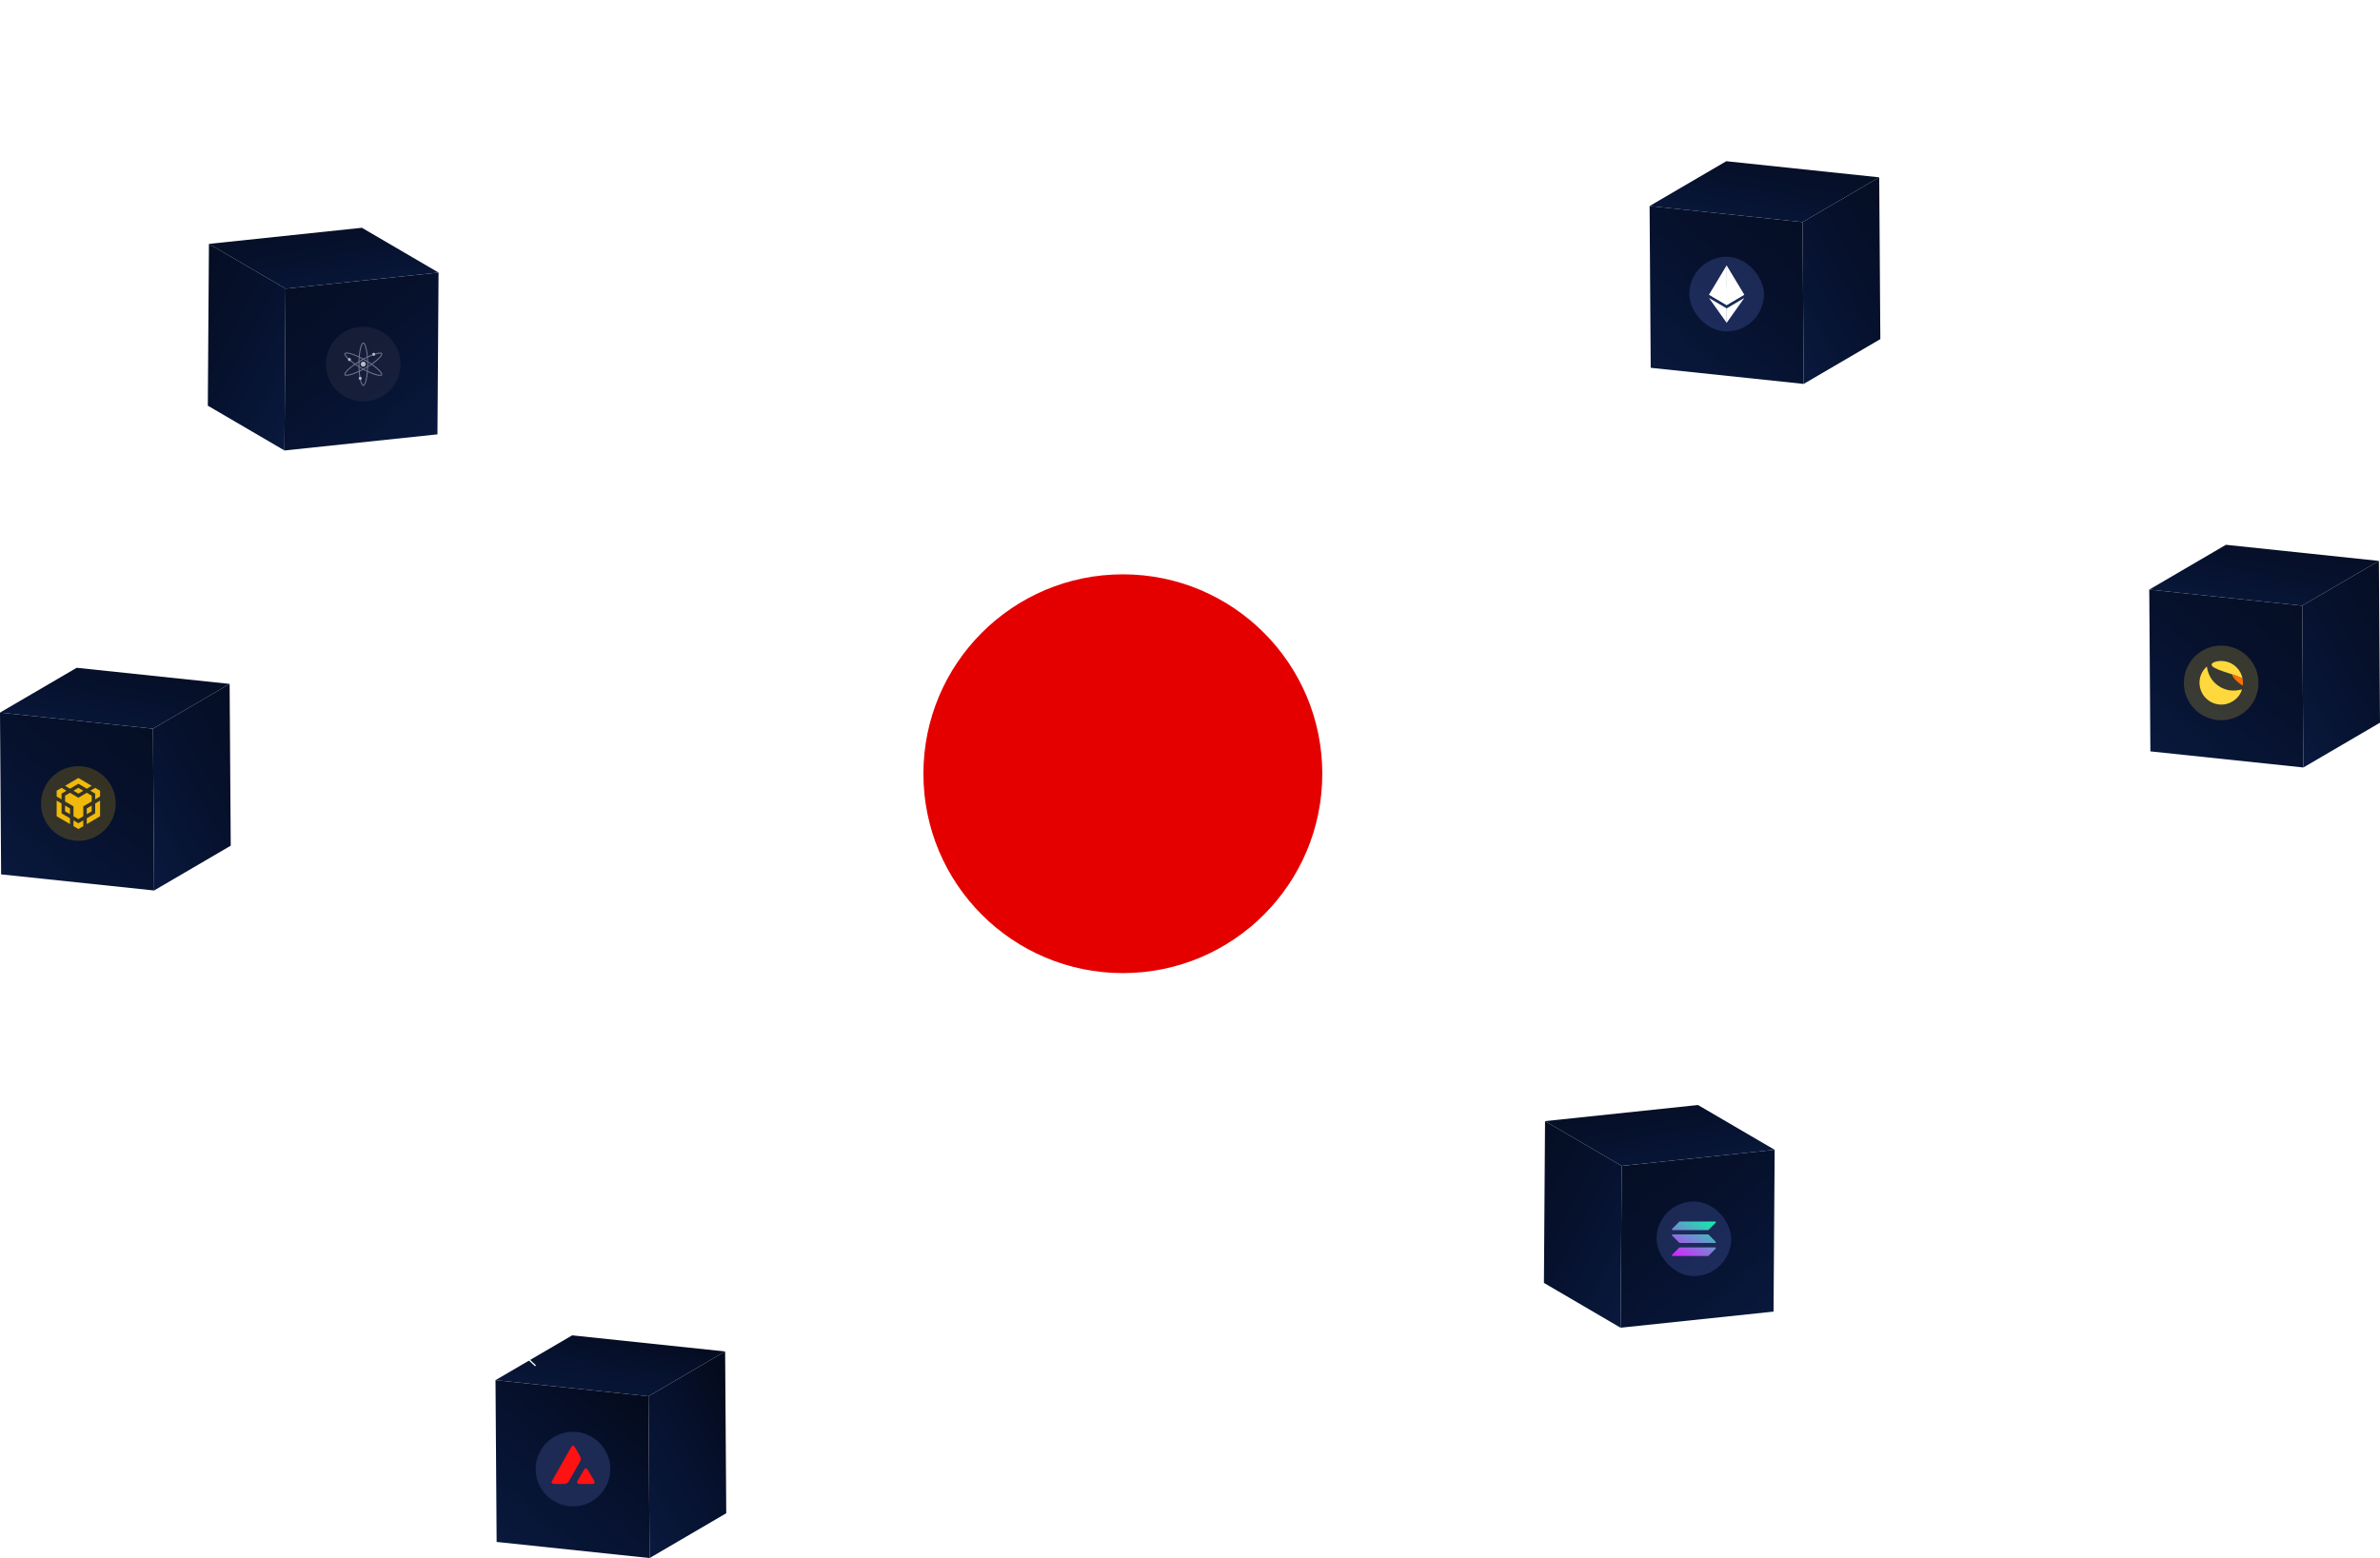 <?xml version="1.0" encoding="UTF-8" standalone="no"?>
<svg
   width="828.572"
   height="542.564"
   viewBox="0 0 828.572 542.564"
   fill="none"
   version="1.1"
   id="svg440"
   sodipodi:docname="Header.svg"
   inkscape:version="1.1.2 (b8e25be833, 2022-02-05)"
   xmlns:inkscape="http://www.inkscape.org/namespaces/inkscape"
   xmlns:sodipodi="http://sodipodi.sourceforge.net/DTD/sodipodi-0.dtd"
   xmlns="http://www.w3.org/2000/svg"
   xmlns:svg="http://www.w3.org/2000/svg">
  <sodipodi:namedview
     id="namedview442"
     pagecolor="#505050"
     bordercolor="#eeeeee"
     borderopacity="1"
     inkscape:pageshadow="0"
     inkscape:pageopacity="0"
     inkscape:pagecheckerboard="0"
     showgrid="false"
     inkscape:zoom="0.73267548"
     inkscape:cx="329.85353"
     inkscape:cy="317.76397"
     inkscape:window-width="1920"
     inkscape:window-height="1017"
     inkscape:window-x="-8"
     inkscape:window-y="-8"
     inkscape:window-maximized="1"
     inkscape:current-layer="svg440" />
  <path
     d="m 24.653,286.993 74.575,-129.976"
     stroke="#ffffff"
     stroke-width="0.451"
     stroke-dasharray="5.41, 10.82"
     id="path2" />
  <path
     d="M 579.086,428.43 139.453,138.892"
     stroke="#ffffff"
     stroke-width="0.451"
     stroke-dasharray="5.41, 10.82"
     id="path4" />
  <path
     d="m 758.31,255.162 -200.938,155.313"
     stroke="#ffffff"
     stroke-width="0.451"
     stroke-dasharray="5.41, 10.82"
     id="path6" />
  <path
     d="m 590.484,104.016 -363.983,382.198"
     stroke="#ffffff"
     stroke-width="0.451"
     stroke-dasharray="5.41, 10.82"
     id="path8" />
  <path
     d="m 650.706,119.892 -519.595,13.8"
     stroke="#ffffff"
     stroke-width="0.451"
     stroke-dasharray="5.41, 10.82"
     id="path10" />
  <path
     d="M 799.153,232.543 0.424,295.115"
     stroke="#ffffff"
     stroke-width="0.427"
     stroke-dasharray="5.12, 10.25"
     id="path12" />
  <path
     d="m 259.626,517.065 297.746,-72.755"
     stroke="#ffffff"
     stroke-width="0.451"
     stroke-dasharray="5.41, 10.82"
     id="path14" />
  <path
     d="m 785.01,195.324 -182.3,-79.907"
     stroke="#ffffff"
     stroke-width="0.451"
     stroke-dasharray="5.41, 10.82"
     id="path16" />
  <path
     d="m 99.032,156.868 -26.683,-15.6 0.39,-56.34 26.683,15.59 z"
     fill="url(#paint0_linear_213_4578)"
     id="path18"
     style="fill:url(#paint0_linear_213_4578)" />
  <path
     d="m 99.422,100.517 -26.683,-15.59 53.246,-5.61 26.693,15.6 z"
     fill="url(#paint1_linear_213_4578)"
     id="path20"
     style="fill:url(#paint1_linear_213_4578)" />
  <path
     d="m 152.678,94.918 -0.39,56.34 -53.256,5.61 0.39,-56.35 z"
     fill="url(#paint2_linear_213_4578)"
     id="path22"
     style="fill:url(#paint2_linear_213_4578)" />
  <path
     d="m 627.936,133.692 26.683,-15.6 -0.39,-56.34 -26.683,15.59 z"
     fill="url(#paint3_linear_213_4578)"
     id="path24"
     style="fill:url(#paint3_linear_213_4578)" />
  <path
     d="m 627.546,77.342 26.683,-15.59 -53.246,-5.61 -26.693,15.6 z"
     fill="url(#paint4_linear_213_4578)"
     id="path26"
     style="fill:url(#paint4_linear_213_4578)" />
  <path
     d="m 574.29,71.742 0.39,56.34 53.256,5.61 -0.39,-56.35 z"
     fill="url(#paint5_linear_213_4578)"
     id="path28"
     style="fill:url(#paint5_linear_213_4578)" />
  <path
     d="m 801.889,267.264 26.683,-15.6 -0.389,-56.34 -26.683,15.59 z"
     fill="url(#paint6_linear_213_4578)"
     id="path30"
     style="fill:url(#paint6_linear_213_4578)" />
  <path
     d="m 801.5,210.914 26.683,-15.59 -53.246,-5.61 -26.693,15.6 z"
     fill="url(#paint7_linear_213_4578)"
     id="path32"
     style="fill:url(#paint7_linear_213_4578)" />
  <path
     d="m 748.244,205.314 0.389,56.34 53.256,5.61 -0.389,-56.35 z"
     fill="url(#paint8_linear_213_4578)"
     id="path34"
     style="fill:url(#paint8_linear_213_4578)" />
  <path
     d="m 564.183,462.353 -26.683,-15.6 0.389,-56.34 26.683,15.59 z"
     fill="url(#paint9_linear_213_4578)"
     id="path36"
     style="fill:url(#paint9_linear_213_4578)" />
  <path
     d="m 564.572,406.003 -26.683,-15.59 53.246,-5.61 26.693,15.6 z"
     fill="url(#paint10_linear_213_4578)"
     id="path38"
     style="fill:url(#paint10_linear_213_4578)" />
  <path
     d="m 617.828,400.403 -0.389,56.34 -53.256,5.61 0.39,-56.35 z"
     fill="url(#paint11_linear_213_4578)"
     id="path40"
     style="fill:url(#paint11_linear_213_4578)" />
  <path
     d="m 226.152,542.564 26.683,-15.6 -0.389,-56.34 -26.683,15.59 z"
     fill="url(#paint12_linear_213_4578)"
     id="path42"
     style="fill:url(#paint12_linear_213_4578)" />
  <path
     d="m 225.763,486.214 26.683,-15.59 -53.246,-5.61 -26.693,15.6 z"
     fill="url(#paint13_linear_213_4578)"
     id="path44"
     style="fill:url(#paint13_linear_213_4578)" />
  <path
     d="m 172.507,480.614 0.389,56.34 53.256,5.61 -0.389,-56.35 z"
     fill="url(#paint14_linear_213_4578)"
     id="path46"
     style="fill:url(#paint14_linear_213_4578)" />
  <path
     d="m 53.646,310.096 26.683,-15.6 -0.389,-56.34 -26.683,15.59 z"
     fill="url(#paint15_linear_213_4578)"
     id="path48"
     style="fill:url(#paint15_linear_213_4578)" />
  <path
     d="m 53.256,253.746 26.683,-15.59 -53.246,-5.61 L 0,248.146 Z"
     fill="url(#paint16_linear_213_4578)"
     id="path50"
     style="fill:url(#paint16_linear_213_4578)" />
  <path
     d="m 6.17496e-5,248.146 0.389,56.34 53.256,5.61 -0.39,-56.35 z"
     fill="url(#paint17_linear_213_4578)"
     id="path52"
     style="fill:url(#paint17_linear_213_4578)" />
  <path
     d="M 186.426,475.614 3.989,305.268"
     stroke="#ffffff"
     stroke-width="0.451"
     stroke-dasharray="5.41, 10.82"
     id="path54" />
  <g
     clip-path="url(#clip0_213_4578)"
     id="g86"
     transform="translate(3.27038e-5,-136.707)">
    <path
       d="m 353.948,369.168 -14.338,17.38 5.895,0.4 18.441,-17.698 4.972,-10.839 z"
       fill="url(#paint18_radial_213_4578)"
       id="path56"
       style="fill:url(#paint18_radial_213_4578)" />
    <path
       d="m 453.702,398.82 -8.002,-17.602 -3.54,11.253 6.06,25.052 7.079,3.443 z"
       fill="url(#paint19_radial_213_4578)"
       id="path58"
       style="fill:url(#paint19_radial_213_4578)" />
    <path
       d="m 356.303,448.952 -15.646,-18.786 -5.523,-1.184 9.476,16.843 14.364,17.271 6.226,1.942 z"
       fill="url(#paint20_radial_213_4578)"
       id="path60"
       style="fill:url(#paint20_radial_213_4578)" />
    <path
       d="m 428.732,456.458 -24.047,6.955 -14.971,8.966 8.181,2.341 22.05,-6.404 15.88,-9.324 z"
       fill="url(#paint21_radial_213_4578)"
       id="path62"
       style="fill:url(#paint21_radial_213_4578)" />
    <path
       d="m 345.505,386.948 -5.895,-0.4 -4.917,20.246 0.441,22.187 5.523,1.185 5.399,-21.788 z"
       fill="url(#paint22_radial_213_4578)"
       id="path64"
       style="fill:url(#paint22_radial_213_4578)" />
    <path
       d="m 448.22,417.523 -13.125,17.394 -6.363,21.541 7.093,2.534 13.428,-18.084 6.046,-19.942 z"
       fill="url(#paint23_radial_213_4578)"
       id="path66"
       style="fill:url(#paint23_radial_213_4578)" />
    <path
       d="m 391.367,352.517 -22.449,5.894 -4.972,10.839 18.455,4.394 24.405,-6.515 3.981,-10.288 z"
       fill="url(#paint24_radial_213_4578)"
       id="path68"
       style="fill:url(#paint24_radial_213_4578)" />
    <path
       d="m 430.619,364.154 -19.833,-7.313 -3.98,10.288 16.279,18.593 19.075,6.749 3.54,-11.252 z"
       fill="url(#paint25_radial_213_4578)"
       id="path70"
       style="fill:url(#paint25_radial_213_4578)" />
    <path
       d="m 395.705,446.128 -23.854,-7.12 -15.549,9.944 8.897,16.086 24.515,7.341 14.971,-8.966 z"
       fill="url(#paint26_radial_213_4578)"
       id="path72"
       style="fill:url(#paint26_radial_213_4578)" />
    <path
       d="m 365.448,413.584 -19.392,-5.206 -5.399,21.788 15.646,18.786 15.549,-9.944 z"
       fill="url(#paint27_radial_213_4578)"
       id="path74"
       style="fill:url(#paint27_radial_213_4578)" />
    <path
       d="m 414.698,428.252 -18.992,17.876 8.979,17.285 24.047,-6.955 6.363,-21.541 z"
       fill="url(#paint28_radial_213_4578)"
       id="path76"
       style="fill:url(#paint28_radial_213_4578)" />
    <path
       d="m 382.401,373.644 -18.455,-4.394 -18.441,17.698 0.551,21.43 19.391,5.206 17.932,-17.05 z"
       fill="url(#paint29_radial_213_4578)"
       id="path78"
       style="fill:url(#paint29_radial_213_4578)" />
    <path
       d="m 408.748,404.081 -25.369,-7.548 -17.932,17.051 6.404,25.424 23.854,7.12 18.993,-17.876 z"
       fill="url(#paint30_radial_213_4578)"
       id="path80"
       style="fill:url(#paint30_radial_213_4578)" />
    <path
       d="m 442.16,392.471 -19.075,-6.749 -14.337,18.359 5.95,24.171 20.397,6.665 13.125,-17.394 z"
       fill="url(#paint31_radial_213_4578)"
       id="path82"
       style="fill:url(#paint31_radial_213_4578)" />
    <path
       d="m 406.806,367.129 -24.405,6.515 0.978,22.889 25.369,7.548 14.337,-18.359 z"
       fill="url(#paint32_radial_213_4578)"
       id="path84"
       style="fill:url(#paint32_radial_213_4578)" />
  </g>
  <g
     filter="url(#filter0_f_213_4578)"
     id="g90"
     transform="translate(3.27038e-5,-136.707)">
    <circle
       cx="390.909"
       cy="406.141"
       r="69.433"
       fill="#e50000"
       id="circle88" />
  </g>
  <g
     clip-path="url(#clip1_213_4578)"
     id="g102"
     transform="translate(3.27038e-5,-136.707)">
    <path
       fill-rule="evenodd"
       clip-rule="evenodd"
       d="m 27.285,403.51 c 7.18,0 13,5.82 13,13 0,7.18 -5.82,13 -13,13 -7.18,0 -13,-5.82 -13,-13 0,-7.18 5.82,-13 13,-13 z"
       fill="#f0b90b"
       fill-opacity="0.2"
       id="path92" />
    <path
       d="m 21.43,416.51 0.009,3.437 2.921,1.719 v 2.013 l -4.63,-2.716 v -5.458 z m 0,-3.438 v 2.003 l -1.701,-1.006 v -2.003 l 1.701,-1.006 1.709,1.006 z m 4.15,-1.006 1.701,-1.006 1.709,1.006 -1.709,1.006 z"
       fill="#f0b90b"
       id="path94" />
    <path
       d="m 22.659,419.235 v -2.013 l 1.701,1.007 v 2.003 z m 2.921,3.152 1.701,1.006 1.709,-1.006 v 2.003 l -1.709,1.006 -1.701,-1.006 z m 5.85,-10.321 1.701,-1.006 1.709,1.006 v 2.003 l -1.709,1.006 v -2.003 z m 1.701,7.881 0.009,-3.437 1.701,-1.006 v 5.458 l -4.63,2.715 v -2.012 z"
       fill="#f0b90b"
       id="path96" />
    <path
       d="m 31.91,419.235 -1.701,0.997 v -2.003 l 1.701,-1.007 z"
       fill="#f0b90b"
       id="path98" />
    <path
       d="m 31.911,413.785 0.009,2.012 -2.929,1.719 v 3.446 l -1.701,0.997 -1.701,-0.997 v -3.446 l -2.929,-1.719 v -2.012 l 1.708,-1.007 2.911,1.728 2.929,-1.728 1.709,1.007 z m -9.252,-3.437 4.622,-2.725 4.63,2.725 -1.701,1.007 -2.929,-1.728 -2.921,1.728 z"
       fill="#f0b90b"
       id="path100" />
  </g>
  <g
     clip-path="url(#clip2_213_4578)"
     id="g112"
     transform="translate(3.27038e-5,-136.707)">
    <path
       d="m 773.286,387.51 c 7.18,0 13,-5.821 13,-13 0,-7.18 -5.82,-13 -13,-13 -7.18,0 -13,5.82 -13,13 0,7.179 5.82,13 13,13 z"
       fill="#ffd83d"
       fill-opacity="0.2"
       id="path104" />
    <path
       d="m 770.757,367.319 c 1.523,-0.569 3.236,-0.57 4.787,-0.102 2.019,0.626 3.723,2.15 4.614,4.062 0.245,0.545 0.481,1.113 0.504,1.719 -1.135,-0.658 -2.379,-1.084 -3.626,-1.473 -1.994,-0.719 -4.082,-1.218 -5.969,-2.206 -0.44,-0.263 -1,-0.532 -1.119,-1.079 -0.049,-0.473 0.452,-0.737 0.809,-0.921 z"
       fill="#ffd83d"
       id="path106" />
    <path
       d="m 766.162,371.921 c 0.441,-1.196 1.164,-2.306 2.145,-3.129 0.25,2.053 1.123,4.037 2.566,5.529 1.731,1.798 4.195,2.902 6.703,2.86 0.996,0.031 1.97,-0.199 2.941,-0.385 -0.956,3.453 -4.74,5.745 -8.246,5.194 -2.117,-0.27 -4.071,-1.524 -5.25,-3.293 -1.33,-1.955 -1.665,-4.551 -0.859,-6.776 z"
       fill="#ffd83d"
       id="path108" />
    <path
       d="m 777.037,371.525 c 1.246,0.389 2.49,0.815 3.625,1.473 l 0.077,0.04 c 0.105,0.792 0.182,1.599 0.042,2.392 -0.571,-0.242 -1.034,-0.667 -1.517,-1.042 -0.931,-0.775 -1.882,-1.662 -2.227,-2.863 z"
       fill="#ff6f03"
       id="path110" />
  </g>
  <rect
     x="588.113"
     y="89.417"
     width="26"
     height="26"
     rx="13"
     fill="#7390fe"
     fill-opacity="0.2"
     id="rect114" />
  <g
     clip-path="url(#clip3_213_4578)"
     id="g128"
     transform="translate(3.27038e-5,-136.707)">
    <path
       d="m 601.111,229.124 -0.134,0.456 v 13.224 l 0.134,0.134 6.139,-3.629 z"
       fill="#ffffff"
       id="path116" />
    <path
       d="m 601.111,229.124 -6.138,10.185 6.138,3.629 v -6.419 z"
       fill="#ffffff"
       id="path118" />
    <path
       d="m 601.111,244.1 -0.075,0.092 v 4.711 l 0.075,0.221 6.142,-8.65 z"
       fill="#ffffff"
       id="path120" />
    <path
       d="M 601.111,249.124 V 244.1 l -6.138,-3.626 z"
       fill="#ffffff"
       id="path122" />
    <path
       d="m 601.111,242.938 6.139,-3.628 -6.139,-2.791 z"
       fill="#ffffff"
       id="path124" />
    <path
       d="m 594.973,239.31 6.138,3.628 v -6.419 z"
       fill="#ffffff"
       id="path126" />
  </g>
  <rect
     x="576.71"
     y="418.378"
     width="26"
     height="26"
     rx="13"
     fill="#7390fe"
     fill-opacity="0.2"
     id="rect130" />
  <g
     clip-path="url(#clip4_213_4578)"
     id="g138"
     transform="translate(3.27038e-5,-136.707)">
    <path
       d="m 584.541,571.244 c 0.093,-0.093 0.22,-0.147 0.355,-0.147 h 12.219 c 0.223,0 0.335,0.27 0.177,0.428 l -2.414,2.414 c -0.092,0.092 -0.219,0.146 -0.354,0.146 h -12.219 c -0.224,0 -0.335,-0.27 -0.177,-0.427 z"
       fill="url(#paint33_linear_213_4578)"
       id="path132"
       style="fill:url(#paint33_linear_213_4578)" />
    <path
       d="m 584.541,562.231 c 0.097,-0.092 0.224,-0.146 0.355,-0.146 h 12.219 c 0.223,0 0.335,0.269 0.177,0.427 l -2.414,2.414 c -0.092,0.093 -0.219,0.146 -0.354,0.146 h -12.219 c -0.224,0 -0.335,-0.269 -0.177,-0.427 z"
       fill="url(#paint34_linear_213_4578)"
       id="path134"
       style="fill:url(#paint34_linear_213_4578)" />
    <path
       d="m 594.878,566.709 c -0.092,-0.093 -0.219,-0.147 -0.354,-0.147 h -12.219 c -0.224,0 -0.335,0.27 -0.177,0.428 l 2.413,2.414 c 0.093,0.092 0.22,0.146 0.355,0.146 h 12.219 c 0.223,0 0.335,-0.27 0.177,-0.427 z"
       fill="url(#paint35_linear_213_4578)"
       id="path136"
       style="fill:url(#paint35_linear_213_4578)" />
  </g>
  <g
     clip-path="url(#clip5_213_4578)"
     id="g156"
     transform="translate(3.27038e-5,-136.707)">
    <path
       d="m 126.453,276.499 c 7.18,0 13,-5.82 13,-13 0,-7.18 -5.82,-13 -13,-13 -7.18,0 -13,5.82 -13,13 0,7.18 5.82,13 13,13 z"
       fill="#2e3148"
       fill-opacity="0.4"
       id="path140" />
    <path
       d="m 126.48,255.956 c -0.935,0 -1.692,3.389 -1.692,7.57 0,4.181 0.757,7.57 1.692,7.57 0.934,0 1.692,-3.389 1.692,-7.57 0,-4.181 -0.758,-7.57 -1.692,-7.57 z m 0.117,14.713 c -0.107,0.142 -0.214,0.035 -0.214,0.035 -0.431,-0.498 -0.646,-1.425 -0.646,-1.425 -0.752,-2.422 -0.573,-7.623 -0.573,-7.623 0.354,-4.129 0.997,-5.105 1.216,-5.321 0.022,-0.022 0.052,-0.036 0.083,-0.038 0.031,-0.003 0.063,0.006 0.088,0.024 0.318,0.225 0.585,1.167 0.585,1.167 0.786,2.921 0.715,5.664 0.715,5.664 0.071,2.387 -0.394,5.058 -0.394,5.058 -0.359,2.031 -0.86,2.459 -0.86,2.459 z"
       fill="#6f7390"
       id="path142" />
    <path
       d="m 133.046,259.759 c -0.465,-0.811 -3.782,0.218 -7.41,2.299 -3.628,2.08 -6.187,4.424 -5.723,5.235 0.465,0.81 3.782,-0.219 7.41,-2.299 3.629,-2.081 6.188,-4.425 5.723,-5.235 z m -12.703,7.423 c -0.178,-0.023 -0.138,-0.169 -0.138,-0.169 0.218,-0.621 0.914,-1.269 0.914,-1.269 1.727,-1.859 6.328,-4.291 6.328,-4.291 3.757,-1.748 4.924,-1.675 5.22,-1.593 0.03,0.008 0.057,0.027 0.075,0.053 0.017,0.026 0.025,0.058 0.022,0.089 -0.036,0.388 -0.721,1.088 -0.721,1.088 -2.141,2.137 -4.556,3.44 -4.556,3.44 -2.035,1.25 -4.584,2.175 -4.584,2.175 -1.94,0.699 -2.56,0.477 -2.56,0.477 z"
       fill="#6f7390"
       id="path144" />
    <path
       d="m 133.03,267.32 c 0.468,-0.809 -2.085,-3.164 -5.7,-5.26 -3.615,-2.096 -6.932,-3.138 -7.4,-2.328 -0.468,0.81 2.084,3.163 5.702,5.26 3.617,2.096 6.929,3.138 7.398,2.328 z m -12.789,-7.276 c -0.07,-0.164 0.077,-0.203 0.077,-0.203 0.647,-0.123 1.556,0.156 1.556,0.156 2.473,0.563 6.884,3.326 6.884,3.326 3.395,2.376 3.916,3.423 3.994,3.72 0.008,0.03 0.005,0.062 -0.009,0.091 -0.013,0.028 -0.036,0.051 -0.065,0.064 -0.354,0.162 -1.302,-0.079 -1.302,-0.079 -2.923,-0.784 -5.261,-2.22 -5.261,-2.22 -2.1,-1.133 -4.177,-2.876 -4.177,-2.876 -1.578,-1.329 -1.697,-1.977 -1.697,-1.977 z"
       fill="#6f7390"
       id="path146" />
    <path
       d="m 126.462,264.399 c 0.492,0 0.89,-0.399 0.89,-0.891 0,-0.492 -0.398,-0.891 -0.89,-0.891 -0.492,0 -0.891,0.399 -0.891,0.891 0,0.492 0.399,0.891 0.891,0.891 z"
       fill="#b7b9c8"
       id="path148" />
    <path
       d="m 130.113,260.622 c 0.286,0 0.517,-0.239 0.517,-0.534 0,-0.295 -0.231,-0.534 -0.517,-0.534 -0.285,0 -0.516,0.239 -0.516,0.534 0,0.295 0.231,0.534 0.516,0.534 z"
       fill="#b7b9c8"
       id="path150" />
    <path
       d="m 121.635,262.439 c 0.285,0 0.516,-0.239 0.516,-0.534 0,-0.295 -0.231,-0.534 -0.516,-0.534 -0.286,0 -0.517,0.239 -0.517,0.534 0,0.295 0.231,0.534 0.517,0.534 z"
       fill="#b7b9c8"
       id="path152" />
    <path
       d="m 125.411,268.994 c 0.285,0 0.517,-0.239 0.517,-0.534 0,-0.295 -0.232,-0.535 -0.517,-0.535 -0.285,0 -0.516,0.24 -0.516,0.535 0,0.295 0.231,0.534 0.516,0.534 z"
       fill="#b7b9c8"
       id="path154" />
  </g>
  <g
     clip-path="url(#clip6_213_4578)"
     id="g162"
     transform="translate(3.27038e-5,-136.707)">
    <path
       d="m 207.495,639.75 h -16.054 v 14.601 h 16.054 z"
       fill="#fe1212"
       id="path158" />
    <path
       fill-rule="evenodd"
       clip-rule="evenodd"
       d="m 212.468,648.296 c 0,7.175 -5.816,12.991 -12.991,12.991 -7.175,0 -12.992,-5.816 -12.992,-12.991 0,-7.175 5.817,-12.991 12.992,-12.991 7.175,0 12.991,5.816 12.991,12.991 z m -16.673,5.17 h -2.521 c -0.53,0 -0.791,0 -0.951,-0.102 -0.172,-0.112 -0.278,-0.297 -0.29,-0.501 -0.01,-0.188 0.121,-0.418 0.383,-0.878 l 6.225,-10.973 c 0.265,-0.466 0.399,-0.699 0.568,-0.785 0.182,-0.093 0.399,-0.093 0.581,0 0.169,0.086 0.303,0.319 0.568,0.785 l 1.28,2.234 0.006,0.012 c 0.286,0.499 0.431,0.753 0.495,1.019 0.07,0.29 0.07,0.597 0,0.887 -0.064,0.268 -0.208,0.524 -0.498,1.031 l -3.27,5.781 -0.009,0.014 c -0.288,0.504 -0.434,0.76 -0.636,0.952 -0.22,0.211 -0.485,0.364 -0.775,0.451 -0.265,0.073 -0.562,0.073 -1.156,0.073 z m 6.367,0 h 3.613 c 0.533,0 0.801,0 0.961,-0.105 0.172,-0.112 0.281,-0.3 0.29,-0.504 0.009,-0.183 -0.119,-0.404 -0.369,-0.836 -0.009,-0.015 -0.018,-0.03 -0.027,-0.045 l -1.809,-3.096 -0.021,-0.035 c -0.254,-0.43 -0.382,-0.647 -0.547,-0.731 -0.182,-0.093 -0.396,-0.093 -0.578,0 -0.166,0.086 -0.3,0.313 -0.565,0.769 l -1.803,3.096 -0.006,0.01 c -0.264,0.456 -0.396,0.684 -0.387,0.871 0.013,0.204 0.119,0.392 0.291,0.504 0.156,0.102 0.424,0.102 0.957,0.102 z"
       fill="#1c2a54"
       id="path160" />
  </g>
  <defs
     id="defs438">
    <filter
       id="filter0_f_213_4578"
       x="121.476"
       y="136.707"
       width="538.867"
       height="538.867"
       filterUnits="userSpaceOnUse"
       color-interpolation-filters="sRGB">
      <feFlood
         flood-opacity="0"
         result="BackgroundImageFix"
         id="feFlood164" />
      <feBlend
         mode="normal"
         in="SourceGraphic"
         in2="BackgroundImageFix"
         result="shape"
         id="feBlend166" />
      <feGaussianBlur
         stdDeviation="100"
         result="effect1_foregroundBlur_213_4578"
         id="feGaussianBlur168" />
    </filter>
    <linearGradient
       id="paint0_linear_213_4578"
       x1="73.609"
       y1="223.597"
       x2="123.049"
       y2="249.391"
       gradientUnits="userSpaceOnUse"
       gradientTransform="translate(3.27038e-5,-136.707)">
      <stop
         stop-color="#050E24"
         id="stop171" />
      <stop
         offset="0.43"
         stop-color="#06112D"
         id="stop173" />
      <stop
         offset="1"
         stop-color="#09193E"
         id="stop175" />
    </linearGradient>
    <linearGradient
       id="paint1_linear_213_4578"
       x1="76.459"
       y1="216.603"
       x2="83.015"
       y2="250.876"
       gradientUnits="userSpaceOnUse"
       gradientTransform="translate(3.27038e-5,-136.707)">
      <stop
         stop-color="#050E24"
         id="stop178" />
      <stop
         offset="0.43"
         stop-color="#06112D"
         id="stop180" />
      <stop
         offset="1"
         stop-color="#09193E"
         id="stop182" />
    </linearGradient>
    <linearGradient
       id="paint2_linear_213_4578"
       x1="101.529"
       y1="233.315"
       x2="152.582"
       y2="294.605"
       gradientUnits="userSpaceOnUse"
       gradientTransform="translate(3.27038e-5,-136.707)">
      <stop
         stop-color="#050E24"
         id="stop185" />
      <stop
         offset="0.43"
         stop-color="#06112D"
         id="stop187" />
      <stop
         offset="1"
         stop-color="#09193E"
         id="stop189" />
    </linearGradient>
    <linearGradient
       id="paint3_linear_213_4578"
       x1="653.359"
       y1="200.422"
       x2="603.919"
       y2="226.215"
       gradientUnits="userSpaceOnUse"
       gradientTransform="translate(3.27038e-5,-136.707)">
      <stop
         stop-color="#050E24"
         id="stop192" />
      <stop
         offset="0.43"
         stop-color="#06112D"
         id="stop194" />
      <stop
         offset="1"
         stop-color="#09193E"
         id="stop196" />
    </linearGradient>
    <linearGradient
       id="paint4_linear_213_4578"
       x1="650.509"
       y1="193.427"
       x2="643.953"
       y2="227.7"
       gradientUnits="userSpaceOnUse"
       gradientTransform="translate(3.27038e-5,-136.707)">
      <stop
         stop-color="#050E24"
         id="stop199" />
      <stop
         offset="0.43"
         stop-color="#06112D"
         id="stop201" />
      <stop
         offset="1"
         stop-color="#09193E"
         id="stop203" />
    </linearGradient>
    <linearGradient
       id="paint5_linear_213_4578"
       x1="625.439"
       y1="210.139"
       x2="574.386"
       y2="271.43"
       gradientUnits="userSpaceOnUse"
       gradientTransform="translate(3.27038e-5,-136.707)">
      <stop
         stop-color="#050E24"
         id="stop206" />
      <stop
         offset="0.43"
         stop-color="#06112D"
         id="stop208" />
      <stop
         offset="1"
         stop-color="#09193E"
         id="stop210" />
    </linearGradient>
    <linearGradient
       id="paint6_linear_213_4578"
       x1="827.312"
       y1="333.994"
       x2="777.873"
       y2="359.787"
       gradientUnits="userSpaceOnUse"
       gradientTransform="translate(3.27038e-5,-136.707)">
      <stop
         stop-color="#050E24"
         id="stop213" />
      <stop
         offset="0.43"
         stop-color="#06112D"
         id="stop215" />
      <stop
         offset="1"
         stop-color="#09193E"
         id="stop217" />
    </linearGradient>
    <linearGradient
       id="paint7_linear_213_4578"
       x1="824.463"
       y1="326.999"
       x2="817.907"
       y2="361.272"
       gradientUnits="userSpaceOnUse"
       gradientTransform="translate(3.27038e-5,-136.707)">
      <stop
         stop-color="#050E24"
         id="stop220" />
      <stop
         offset="0.43"
         stop-color="#06112D"
         id="stop222" />
      <stop
         offset="1"
         stop-color="#09193E"
         id="stop224" />
    </linearGradient>
    <linearGradient
       id="paint8_linear_213_4578"
       x1="799.393"
       y1="343.711"
       x2="748.34"
       y2="405.002"
       gradientUnits="userSpaceOnUse"
       gradientTransform="translate(3.27038e-5,-136.707)">
      <stop
         stop-color="#050E24"
         id="stop227" />
      <stop
         offset="0.43"
         stop-color="#06112D"
         id="stop229" />
      <stop
         offset="1"
         stop-color="#09193E"
         id="stop231" />
    </linearGradient>
    <linearGradient
       id="paint9_linear_213_4578"
       x1="538.76"
       y1="529.083"
       x2="588.2"
       y2="554.876"
       gradientUnits="userSpaceOnUse"
       gradientTransform="translate(3.27038e-5,-136.707)">
      <stop
         stop-color="#050E24"
         id="stop234" />
      <stop
         offset="0.43"
         stop-color="#06112D"
         id="stop236" />
      <stop
         offset="1"
         stop-color="#09193E"
         id="stop238" />
    </linearGradient>
    <linearGradient
       id="paint10_linear_213_4578"
       x1="541.609"
       y1="522.088"
       x2="548.165"
       y2="556.361"
       gradientUnits="userSpaceOnUse"
       gradientTransform="translate(3.27038e-5,-136.707)">
      <stop
         stop-color="#050E24"
         id="stop241" />
      <stop
         offset="0.43"
         stop-color="#06112D"
         id="stop243" />
      <stop
         offset="1"
         stop-color="#09193E"
         id="stop245" />
    </linearGradient>
    <linearGradient
       id="paint11_linear_213_4578"
       x1="566.68"
       y1="538.8"
       x2="617.733"
       y2="600.09"
       gradientUnits="userSpaceOnUse"
       gradientTransform="translate(3.27038e-5,-136.707)">
      <stop
         stop-color="#050E24"
         id="stop248" />
      <stop
         offset="0.43"
         stop-color="#06112D"
         id="stop250" />
      <stop
         offset="1"
         stop-color="#09193E"
         id="stop252" />
    </linearGradient>
    <linearGradient
       id="paint12_linear_213_4578"
       x1="251.576"
       y1="609.294"
       x2="202.136"
       y2="635.087"
       gradientUnits="userSpaceOnUse"
       gradientTransform="translate(3.27038e-5,-136.707)">
      <stop
         stop-color="#040A1B"
         id="stop255" />
      <stop
         offset="0.43"
         stop-color="#06112D"
         id="stop257" />
      <stop
         offset="1"
         stop-color="#09193E"
         id="stop259" />
    </linearGradient>
    <linearGradient
       id="paint13_linear_213_4578"
       x1="248.726"
       y1="602.299"
       x2="242.17"
       y2="636.572"
       gradientUnits="userSpaceOnUse"
       gradientTransform="translate(3.27038e-5,-136.707)">
      <stop
         stop-color="#040A1B"
         id="stop262" />
      <stop
         offset="0.43"
         stop-color="#06112D"
         id="stop264" />
      <stop
         offset="1"
         stop-color="#09193E"
         id="stop266" />
    </linearGradient>
    <linearGradient
       id="paint14_linear_213_4578"
       x1="223.656"
       y1="619.011"
       x2="172.603"
       y2="680.301"
       gradientUnits="userSpaceOnUse"
       gradientTransform="translate(3.27038e-5,-136.707)">
      <stop
         stop-color="#040A1B"
         id="stop269" />
      <stop
         offset="0.43"
         stop-color="#06112D"
         id="stop271" />
      <stop
         offset="1"
         stop-color="#09193E"
         id="stop273" />
    </linearGradient>
    <linearGradient
       id="paint15_linear_213_4578"
       x1="79.069"
       y1="376.826"
       x2="29.629"
       y2="402.619"
       gradientUnits="userSpaceOnUse"
       gradientTransform="translate(3.27038e-5,-136.707)">
      <stop
         stop-color="#050E24"
         id="stop276" />
      <stop
         offset="0.43"
         stop-color="#06112D"
         id="stop278" />
      <stop
         offset="1"
         stop-color="#09193E"
         id="stop280" />
    </linearGradient>
    <linearGradient
       id="paint16_linear_213_4578"
       x1="76.219"
       y1="369.832"
       x2="69.663"
       y2="404.104"
       gradientUnits="userSpaceOnUse"
       gradientTransform="translate(3.27038e-5,-136.707)">
      <stop
         stop-color="#050E24"
         id="stop283" />
      <stop
         offset="0.43"
         stop-color="#06112D"
         id="stop285" />
      <stop
         offset="1"
         stop-color="#09193E"
         id="stop287" />
    </linearGradient>
    <linearGradient
       id="paint17_linear_213_4578"
       x1="51.149"
       y1="386.543"
       x2="0.096"
       y2="447.834"
       gradientUnits="userSpaceOnUse"
       gradientTransform="translate(3.27038e-5,-136.707)">
      <stop
         stop-color="#050E24"
         id="stop290" />
      <stop
         offset="0.43"
         stop-color="#06112D"
         id="stop292" />
      <stop
         offset="1"
         stop-color="#09193E"
         id="stop294" />
    </linearGradient>
    <radialGradient
       id="paint18_radial_213_4578"
       cx="0"
       cy="0"
       r="1"
       gradientUnits="userSpaceOnUse"
       gradientTransform="matrix(40.576,30.487,-33.949,45.183,335.576,362.138)">
      <stop
         stop-color="#E50000"
         id="stop297" />
      <stop
         offset="0.684"
         stop-color="#06112D"
         id="stop299" />
      <stop
         offset="1"
         stop-color="#E50000"
         id="stop301" />
    </radialGradient>
    <radialGradient
       id="paint19_radial_213_4578"
       cx="0"
       cy="0"
       r="1"
       gradientUnits="userSpaceOnUse"
       gradientTransform="matrix(18.191,42.464,-35.639,15.267,440.352,386.41)">
      <stop
         stop-color="#E50000"
         id="stop304" />
      <stop
         offset="0.684"
         stop-color="#06112D"
         id="stop306" />
      <stop
         offset="1"
         stop-color="#E50000"
         id="stop308" />
    </radialGradient>
    <radialGradient
       id="paint20_radial_213_4578"
       cx="0"
       cy="0"
       r="1"
       gradientUnits="userSpaceOnUse"
       gradientTransform="matrix(41.625,38.521,-44.526,48.114,330.996,433.691)">
      <stop
         stop-color="#E50000"
         id="stop311" />
      <stop
         offset="0.684"
         stop-color="#06112D"
         id="stop313" />
      <stop
         offset="1"
         stop-color="#E50000"
         id="stop315" />
    </radialGradient>
    <radialGradient
       id="paint21_radial_213_4578"
       cx="0"
       cy="0"
       r="1"
       gradientUnits="userSpaceOnUse"
       gradientTransform="matrix(63.839,19.511,-12.645,41.375,383.368,458.843)">
      <stop
         stop-color="#E50000"
         id="stop318" />
      <stop
         offset="0.684"
         stop-color="#06112D"
         id="stop320" />
      <stop
         offset="1"
         stop-color="#E50000"
         id="stop322" />
    </radialGradient>
    <radialGradient
       id="paint22_radial_213_4578"
       cx="0"
       cy="0"
       r="1"
       gradientUnits="userSpaceOnUse"
       gradientTransform="matrix(15.731,46.599,-32.744,11.054,333.129,392.245)">
      <stop
         stop-color="#E50000"
         id="stop325" />
      <stop
         offset="0.684"
         stop-color="#06112D"
         id="stop327" />
      <stop
         offset="1"
         stop-color="#E50000"
         id="stop329" />
    </radialGradient>
    <radialGradient
       id="paint23_radial_213_4578"
       cx="0"
       cy="0"
       r="1"
       gradientUnits="userSpaceOnUse"
       gradientTransform="matrix(36.782,44.304,-50.487,41.915,425.075,422.939)">
      <stop
         stop-color="#E50000"
         id="stop332" />
      <stop
         offset="0.684"
         stop-color="#06112D"
         id="stop334" />
      <stop
         offset="1"
         stop-color="#E50000"
         id="stop336" />
    </radialGradient>
    <radialGradient
       id="paint24_radial_213_4578"
       cx="0"
       cy="0"
       r="1"
       gradientUnits="userSpaceOnUse"
       gradientTransform="matrix(64.85,22.571,-16.248,46.681,357.499,355.276)">
      <stop
         stop-color="#E50000"
         id="stop339" />
      <stop
         offset="0.684"
         stop-color="#06112D"
         id="stop341" />
      <stop
         offset="1"
         stop-color="#E50000"
         id="stop343" />
    </radialGradient>
    <radialGradient
       id="paint25_radial_213_4578"
       cx="0"
       cy="0"
       r="1"
       gradientUnits="userSpaceOnUse"
       gradientTransform="matrix(53.848,38.065,-41.603,58.852,401.453,361.495)">
      <stop
         stop-color="#E50000"
         id="stop346" />
      <stop
         offset="0.684"
         stop-color="#06112D"
         id="stop348" />
      <stop
         offset="1"
         stop-color="#E50000"
         id="stop350" />
    </radialGradient>
    <radialGradient
       id="paint26_radial_213_4578"
       cx="0"
       cy="0"
       r="1"
       gradientUnits="userSpaceOnUse"
       gradientTransform="matrix(66.985,35.652,-34.286,64.418,349.643,443.366)">
      <stop
         stop-color="#E50000"
         id="stop353" />
      <stop
         offset="0.684"
         stop-color="#06112D"
         id="stop355" />
      <stop
         offset="1"
         stop-color="#E50000"
         id="stop357" />
    </radialGradient>
    <radialGradient
       id="paint27_radial_213_4578"
       cx="0"
       cy="0"
       r="1"
       gradientUnits="userSpaceOnUse"
       gradientTransform="matrix(43.189,43.347,-50.255,50.07,336.364,413.677)">
      <stop
         stop-color="#E50000"
         id="stop360" />
      <stop
         offset="0.684"
         stop-color="#06112D"
         id="stop362" />
      <stop
         offset="1"
         stop-color="#E50000"
         id="stop364" />
    </radialGradient>
    <radialGradient
       id="paint28_radial_213_4578"
       cx="0"
       cy="0"
       r="1"
       gradientUnits="userSpaceOnUse"
       gradientTransform="matrix(54.534,37.565,-40.691,59.072,390.284,432.844)">
      <stop
         stop-color="#E50000"
         id="stop367" />
      <stop
         offset="0.684"
         stop-color="#06112D"
         id="stop369" />
      <stop
         offset="1"
         stop-color="#E50000"
         id="stop371" />
    </radialGradient>
    <radialGradient
       id="paint29_radial_213_4578"
       cx="0"
       cy="0"
       r="1"
       gradientUnits="userSpaceOnUse"
       gradientTransform="matrix(52.437,47.364,-54.629,60.479,340.292,375.04)">
      <stop
         stop-color="#E50000"
         id="stop374" />
      <stop
         offset="0.684"
         stop-color="#06112D"
         id="stop376" />
      <stop
         offset="1"
         stop-color="#E50000"
         id="stop378" />
    </radialGradient>
    <radialGradient
       id="paint30_radial_213_4578"
       cx="0"
       cy="0"
       r="1"
       gradientUnits="userSpaceOnUse"
       gradientTransform="matrix(68.187,52.985,-59.525,76.602,358.668,403.011)">
      <stop
         stop-color="#E50000"
         id="stop381" />
      <stop
         offset="0.684"
         stop-color="#06112D"
         id="stop383" />
      <stop
         offset="1"
         stop-color="#E50000"
         id="stop385" />
    </radialGradient>
    <radialGradient
       id="paint31_radial_213_4578"
       cx="0"
       cy="0"
       r="1"
       gradientUnits="userSpaceOnUse"
       gradientTransform="matrix(54.648,52.558,-60.887,63.309,403.315,392.147)">
      <stop
         stop-color="#E50000"
         id="stop388" />
      <stop
         offset="0.684"
         stop-color="#06112D"
         id="stop390" />
      <stop
         offset="1"
         stop-color="#E50000"
         id="stop392" />
    </radialGradient>
    <radialGradient
       id="paint32_radial_213_4578"
       cx="0"
       cy="0"
       r="1"
       gradientUnits="userSpaceOnUse"
       gradientTransform="matrix(56.326,39.478,-43.022,61.384,376.801,371.955)">
      <stop
         stop-color="#E50000"
         id="stop395" />
      <stop
         offset="0.684"
         stop-color="#06112D"
         id="stop397" />
      <stop
         offset="1"
         stop-color="#E50000"
         id="stop399" />
    </radialGradient>
    <linearGradient
       id="paint33_linear_213_4578"
       x1="595.948"
       y1="560.643"
       x2="587.491"
       y2="576.841"
       gradientUnits="userSpaceOnUse">
      <stop
         stop-color="#00FFA3"
         id="stop402" />
      <stop
         offset="1"
         stop-color="#DC1FFF"
         id="stop404" />
    </linearGradient>
    <linearGradient
       id="paint34_linear_213_4578"
       x1="592.25"
       y1="558.712"
       x2="583.793"
       y2="574.911"
       gradientUnits="userSpaceOnUse">
      <stop
         stop-color="#00FFA3"
         id="stop407" />
      <stop
         offset="1"
         stop-color="#DC1FFF"
         id="stop409" />
    </linearGradient>
    <linearGradient
       id="paint35_linear_213_4578"
       x1="594.087"
       y1="559.672"
       x2="585.63"
       y2="575.87"
       gradientUnits="userSpaceOnUse">
      <stop
         stop-color="#00FFA3"
         id="stop412" />
      <stop
         offset="1"
         stop-color="#DC1FFF"
         id="stop414" />
    </linearGradient>
    <clipPath
       id="clip0_213_4578">
      <rect
         width="120.606"
         height="122.203"
         fill="#ffffff"
         transform="translate(334.693,352.517)"
         id="rect417"
         x="0"
         y="0" />
    </clipPath>
    <clipPath
       id="clip1_213_4578">
      <rect
         width="26"
         height="26"
         fill="#ffffff"
         transform="translate(14.285,403.51)"
         id="rect420"
         x="0"
         y="0" />
    </clipPath>
    <clipPath
       id="clip2_213_4578">
      <rect
         width="26"
         height="26"
         fill="#ffffff"
         transform="translate(760.286,361.51)"
         id="rect423"
         x="0"
         y="0" />
    </clipPath>
    <clipPath
       id="clip3_213_4578">
      <rect
         width="12.281"
         height="20"
         fill="#ffffff"
         transform="translate(594.973,229.124)"
         id="rect426"
         x="0"
         y="0" />
    </clipPath>
    <clipPath
       id="clip4_213_4578">
      <rect
         width="15.311"
         height="12"
         fill="#ffffff"
         transform="translate(582.055,562.085)"
         id="rect429"
         x="0"
         y="0" />
    </clipPath>
    <clipPath
       id="clip5_213_4578">
      <rect
         width="26"
         height="26"
         fill="#ffffff"
         transform="translate(113.453,250.499)"
         id="rect432"
         x="0"
         y="0" />
    </clipPath>
    <clipPath
       id="clip6_213_4578">
      <rect
         width="26"
         height="26.017"
         fill="#ffffff"
         transform="translate(186.477,635.287)"
         id="rect435"
         x="0"
         y="0" />
    </clipPath>
  </defs>
</svg>
